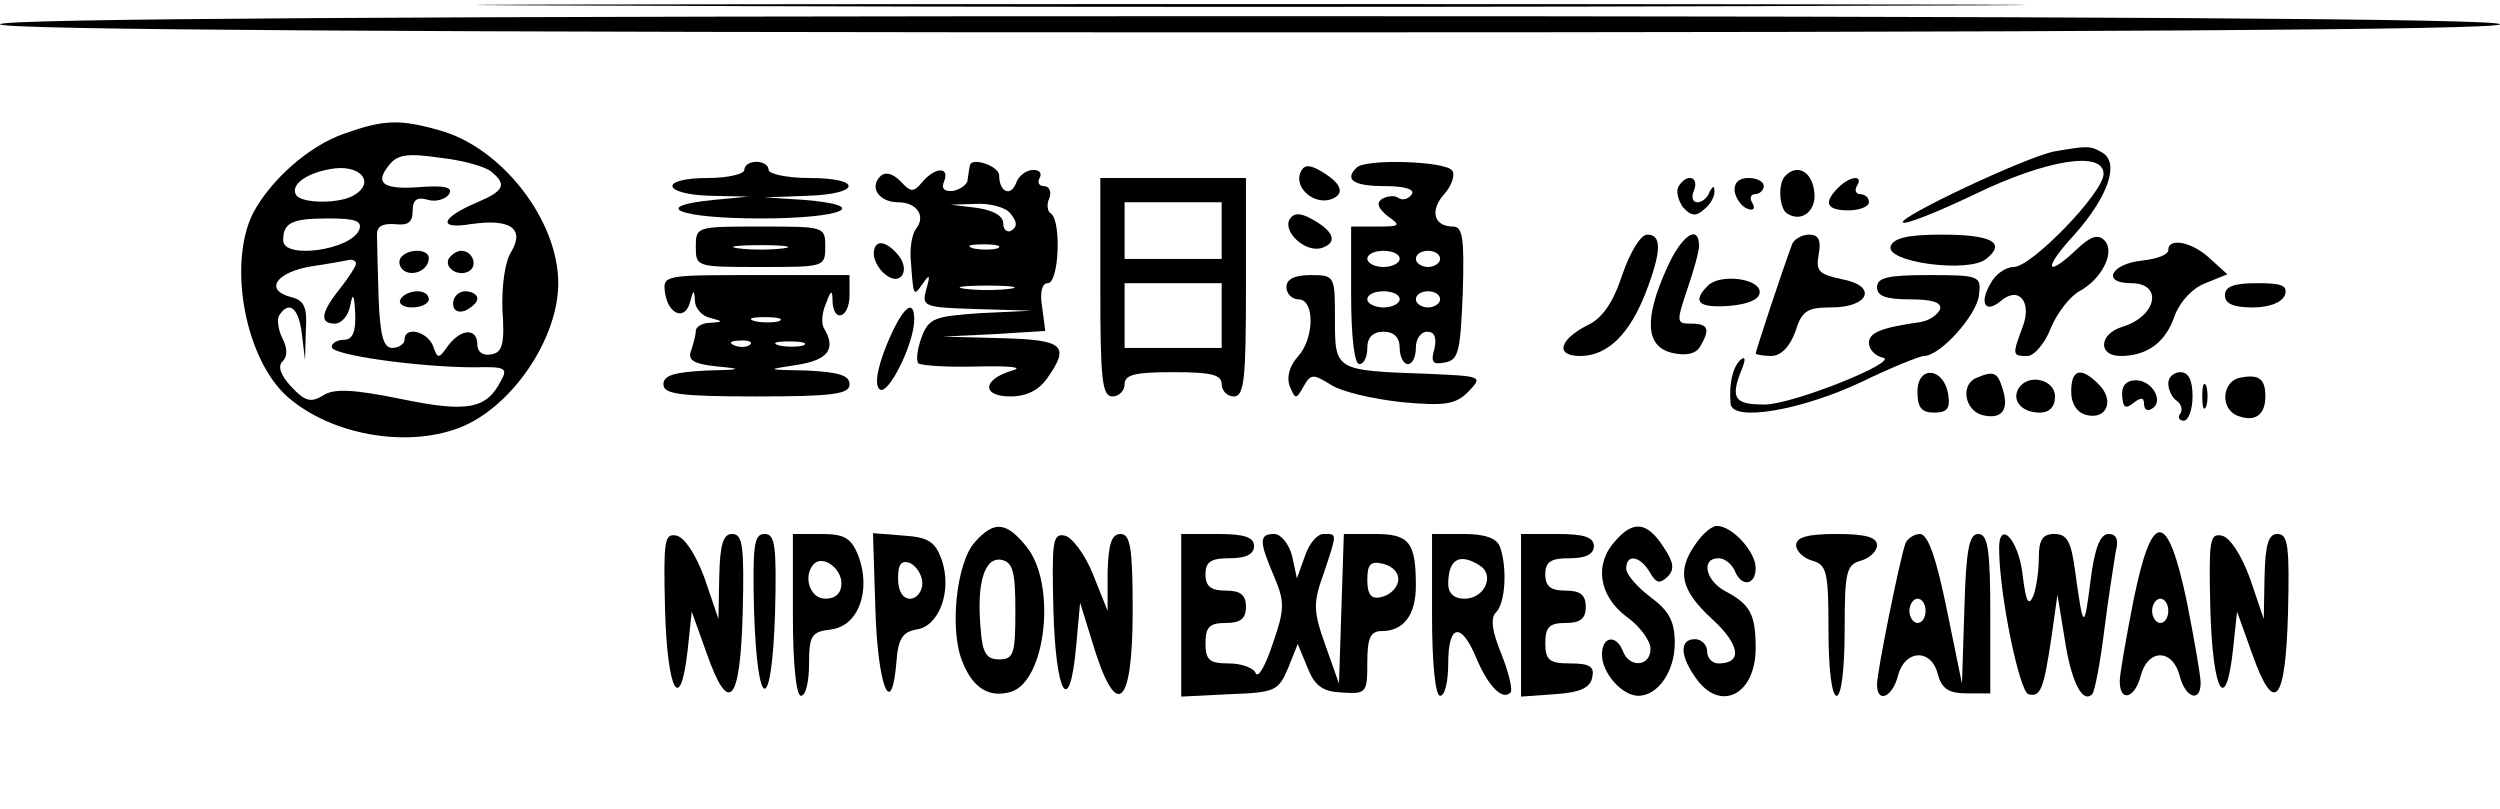 <?xml version="1.0" standalone="no"?>
<!DOCTYPE svg PUBLIC "-//W3C//DTD SVG 20010904//EN"
 "http://www.w3.org/TR/2001/REC-SVG-20010904/DTD/svg10.dtd">
<svg version="1.0" xmlns="http://www.w3.org/2000/svg"
 width="309pt" height="100pt" viewBox="0 0 309 100"
 preserveAspectRatio="xMidYMid meet">

<g transform="translate(0,100) scale(0.1,-0.1)"
fill="#000000" stroke="none">
<path d="M773 993 c428 -2 1126 -2 1550 0 425 1 75 2 -778 2 -852 0 -1200 -1
-772 -2z"/>
<path d="M0 970 c0 -7 522 -10 1545 -10 1023 0 1545 3 1545 10 0 7 -522 10
-1545 10 -1023 0 -1545 -3 -1545 -10z"/>
<path d="M426 835 c-44 -15 -91 -57 -113 -98 -32 -63 -10 -182 43 -228 53 -46
145 -63 211 -38 64 24 123 109 123 179 0 78 -70 168 -147 189 -49 14 -69 13
-117 -4z m181 -47 c20 -16 16 -24 -17 -38 -45 -19 -50 -34 -8 -27 48 7 67 -5
50 -34 -8 -12 -12 -43 -11 -72 3 -42 0 -53 -14 -55 -10 -2 -17 3 -17 12 0 21
-20 20 -36 -1 -12 -17 -13 -17 -19 0 -8 18 -35 24 -35 7 0 -5 -7 -10 -15 -10
-11 0 -15 14 -17 60 -1 33 -2 68 -2 78 -1 12 6 16 22 15 16 -2 22 2 22 16 0
14 5 18 19 14 10 -3 22 1 26 7 5 8 -4 11 -33 9 -48 -4 -60 4 -41 27 10 13 23
15 63 9 28 -3 56 -11 63 -17z m-169 -29 c-17 -11 -65 -11 -72 0 -8 13 15 29
49 33 32 3 48 -18 23 -33z m6 -43 c-10 -25 -94 -37 -94 -13 0 22 11 27 56 27
33 0 42 -3 38 -14z m-4 -42 c0 -3 -9 -17 -20 -31 -24 -30 -25 -43 -6 -43 8 0
17 10 19 23 3 16 5 13 6 -10 1 -23 -3 -33 -14 -33 -8 0 -15 -4 -15 -9 0 -10
109 -25 177 -25 38 1 41 -1 32 -17 -18 -35 -42 -39 -124 -22 -59 12 -83 13
-96 4 -15 -9 -22 -7 -39 11 -13 14 -17 25 -11 31 7 7 6 17 0 29 -5 10 -7 23
-4 28 12 19 24 10 28 -22 l4 -33 1 36 c2 30 -2 38 -19 42 -33 9 -17 31 27 38
21 3 42 7 47 8 4 0 7 -2 7 -5z"/>
<path d="M495 681 c-3 -5 -1 -12 5 -16 12 -7 30 2 30 16 0 12 -27 12 -35 0z"/>
<path d="M555 681 c-7 -12 12 -24 25 -16 11 7 4 25 -10 25 -5 0 -11 -4 -15 -9z"/>
<path d="M495 630 c-3 -5 3 -10 14 -10 12 0 21 5 21 10 0 6 -6 10 -14 10 -8 0
-18 -4 -21 -10z"/>
<path d="M560 625 c0 -9 6 -12 15 -9 8 4 15 10 15 15 0 5 -7 9 -15 9 -8 0 -15
-7 -15 -15z"/>
<path d="M2540 813 c-34 -6 -195 -82 -188 -88 3 -3 43 13 89 35 89 43 159 54
159 25 0 -23 -89 -115 -111 -115 -10 0 -23 -9 -29 -21 -14 -24 -6 -37 13 -21
22 19 39 -1 27 -32 -13 -35 -13 -36 6 -36 8 0 22 16 29 35 8 19 24 39 35 45
28 15 45 49 31 63 -8 8 -17 5 -34 -11 -39 -37 -42 -24 -3 18 41 46 56 88 35
101 -15 9 -18 9 -59 2z"/>
<path d="M920 790 c0 -5 -20 -10 -45 -10 -60 0 -58 -20 3 -22 l47 -1 -42 -4
c-82 -8 -43 -23 57 -23 102 0 139 16 53 23 l-48 3 53 2 c66 2 69 22 2 22 -27
0 -50 5 -50 10 0 6 -7 10 -15 10 -8 0 -15 -4 -15 -10z"/>
<path d="M1199 796 c-1 -3 -2 -11 -3 -18 0 -6 -9 -12 -18 -14 -11 -1 -15 3
-11 12 7 18 -11 18 -27 -1 -11 -13 -14 -13 -27 1 -10 10 -19 12 -25 6 -14 -14
-1 -32 22 -32 23 0 35 -17 22 -33 -5 -7 -8 -25 -6 -42 3 -42 3 -42 15 -25 8
12 9 10 4 -7 -6 -22 -4 -23 62 -25 l68 -2 -63 -3 c-57 -4 -64 -6 -73 -30 -5
-14 -7 -28 -4 -32 4 -3 37 -5 73 -4 41 1 58 -1 43 -5 -37 -11 -38 -32 -2 -32
20 0 35 8 45 22 29 41 21 48 -56 50 l-73 2 64 3 63 4 -4 30 c-3 18 0 29 7 29
14 0 17 77 4 86 -4 2 -6 11 -2 19 3 8 0 15 -7 15 -6 0 -8 5 -5 10 3 6 0 10 -8
10 -8 0 -18 -7 -21 -16 -7 -18 -21 -11 -21 9 0 12 -34 23 -36 13z m50 -60 c8
-10 9 -16 1 -21 -5 -3 -10 1 -10 9 0 9 -12 16 -32 19 l-33 4 31 1 c17 1 37 -4
43 -12z m-16 -43 c-7 -2 -21 -2 -30 0 -10 3 -4 5 12 5 17 0 24 -2 18 -5z m15
-50 c-16 -2 -40 -2 -55 0 -16 2 -3 4 27 4 30 0 43 -2 28 -4z"/>
<path d="M1607 786 c-7 -19 18 -40 39 -32 18 7 11 21 -16 36 -13 7 -19 6 -23
-4z"/>
<path d="M1677 793 c-16 -15 -4 -23 34 -23 25 0 38 -4 34 -10 -4 -6 -11 -8
-16 -5 -5 4 -14 3 -21 -1 -7 -5 -5 -11 7 -21 17 -12 16 -13 -13 -13 l-32 0 0
-85 c0 -50 4 -85 10 -85 6 0 10 9 10 20 0 13 7 20 20 20 13 0 20 -7 20 -20 0
-11 5 -20 10 -20 6 0 10 9 10 20 0 11 6 20 14 20 9 0 12 -7 9 -21 -5 -17 -2
-20 13 -17 17 3 19 14 22 86 2 67 0 82 -12 82 -24 0 -29 20 -11 40 9 10 14 24
10 29 -7 12 -107 15 -118 4z m53 -113 c0 -5 -9 -10 -20 -10 -11 0 -20 5 -20
10 0 6 9 10 20 10 11 0 20 -4 20 -10z m50 0 c0 -5 -7 -10 -15 -10 -8 0 -15 5
-15 10 0 6 7 10 15 10 8 0 15 -4 15 -10z m-50 -50 c0 -5 -9 -10 -20 -10 -11 0
-20 5 -20 10 0 6 9 10 20 10 11 0 20 -4 20 -10z m50 0 c0 -5 -7 -10 -15 -10
-8 0 -15 5 -15 10 0 6 7 10 15 10 8 0 15 -4 15 -10z"/>
<path d="M2207 783 c-10 -9 -8 -41 2 -47 19 -12 38 5 33 30 -4 23 -21 31 -35
17z"/>
<path d="M1360 645 c0 -113 2 -135 15 -135 8 0 15 7 15 15 0 12 13 15 60 15
47 0 60 -3 60 -15 0 -8 7 -15 15 -15 13 0 15 22 15 135 l0 135 -90 0 -90 0 0
-135z m150 70 l0 -35 -60 0 -60 0 0 35 0 35 60 0 60 0 0 -35z m0 -105 l0 -40
-60 0 -60 0 0 40 0 40 60 0 60 0 0 -40z"/>
<path d="M2075 770 c-4 -6 -1 -17 5 -26 10 -11 16 -12 26 -3 8 6 14 17 13 23
0 7 -2 6 -6 -1 -2 -7 -9 -13 -15 -13 -6 0 -8 7 -4 15 6 17 -9 21 -19 5z"/>
<path d="M2144 763 c2 -9 9 -19 16 -21 7 -3 10 0 6 7 -4 6 -2 11 3 11 6 0 11
5 11 10 0 6 -9 10 -19 10 -12 0 -18 -6 -17 -17z"/>
<path d="M2272 768 c-19 -19 -14 -28 13 -28 14 0 25 5 25 10 0 6 -5 10 -11 10
-5 0 -7 5 -4 10 9 14 -8 13 -23 -2z"/>
<path d="M1594 729 c-9 -16 21 -43 41 -35 19 7 13 21 -15 36 -13 7 -21 7 -26
-1z"/>
<path d="M860 695 c0 -25 1 -25 80 -25 79 0 80 0 80 25 0 25 -1 25 -80 25 -79
0 -80 0 -80 -25z m108 -2 c-16 -2 -40 -2 -55 0 -16 2 -3 4 27 4 30 0 43 -2 28
-4z"/>
<path d="M2005 660 c-11 -34 -25 -54 -43 -62 -35 -18 -40 -38 -9 -38 34 0 61
27 81 78 20 52 20 72 2 72 -8 0 -21 -21 -31 -50z"/>
<path d="M2060 668 c-28 -62 -26 -96 6 -104 17 -4 29 -2 35 7 13 22 11 29 -11
29 -18 0 -18 2 -5 41 8 23 15 48 15 55 0 28 -22 13 -40 -28z"/>
<path d="M2215 698 c-12 -32 -45 -132 -45 -135 0 -1 9 -3 19 -3 12 0 23 11 30
30 8 26 15 30 44 30 48 0 58 27 13 35 -28 6 -32 10 -28 31 3 17 0 24 -12 24
-9 0 -19 -6 -21 -12z"/>
<path d="M2337 696 c-8 -20 96 -34 118 -16 25 20 7 30 -55 30 -41 0 -59 -4
-63 -14z"/>
<path d="M1080 686 c0 -7 6 -19 14 -25 19 -16 32 5 16 24 -16 19 -30 19 -30 1z"/>
<path d="M2680 691 c0 -6 -14 -11 -32 -13 -39 -4 -51 -28 -14 -28 40 0 32 -41
-11 -54 -29 -9 -30 -36 -2 -36 33 0 56 17 67 50 7 18 22 34 38 40 l27 11 -21
19 c-22 21 -52 27 -52 11z"/>
<path d="M822 638 c4 -27 25 -35 31 -11 4 15 5 16 6 1 0 -9 9 -19 19 -21 16
-4 16 -5 0 -6 -10 0 -18 -5 -18 -10 0 -5 -3 -16 -6 -25 -4 -11 3 -16 33 -19
32 -3 30 -4 -14 -5 -40 -2 -53 -6 -53 -17 0 -12 19 -15 115 -15 96 0 115 3
115 15 0 11 -13 15 -52 17 -52 1 -52 1 -13 7 39 6 49 20 33 46 -3 6 -2 19 3
30 6 17 8 17 8 3 1 -28 21 -21 21 7 l0 25 -116 0 c-113 0 -115 0 -112 -22z
m141 -35 c-7 -2 -21 -2 -30 0 -10 3 -4 5 12 5 17 0 24 -2 18 -5z m-36 -29 c-3
-3 -12 -4 -19 -1 -8 3 -5 6 6 6 11 1 17 -2 13 -5z m66 -1 c-7 -2 -21 -2 -30 0
-10 3 -4 5 12 5 17 0 24 -2 18 -5z"/>
<path d="M1590 645 c0 -8 7 -15 15 -15 20 0 20 -48 -1 -71 -10 -11 -14 -25
-10 -36 7 -17 8 -17 17 -1 9 16 12 16 33 3 13 -9 52 -18 88 -22 54 -5 67 -3
83 13 18 19 17 19 -51 22 -114 4 -114 4 -114 67 0 54 0 55 -30 55 -20 0 -30
-5 -30 -15z"/>
<path d="M2111 647 c-20 -20 -12 -28 27 -25 23 2 37 8 37 17 0 17 -49 23 -64
8z"/>
<path d="M2320 645 c0 -11 11 -15 41 -15 28 0 39 -4 37 -12 -3 -7 -13 -14 -24
-16 -49 -7 -64 -13 -64 -26 0 -8 8 -16 17 -18 23 -4 -111 -58 -146 -58 -36 0
-42 7 -30 39 7 16 7 22 0 16 -10 -10 -14 -30 -12 -54 2 -23 88 -8 162 27 37
18 72 32 77 32 20 0 65 50 68 75 3 24 1 25 -62 25 -50 0 -64 -3 -64 -15z"/>
<path d="M2750 635 c0 -10 10 -15 34 -15 21 0 36 6 40 15 4 12 -3 15 -34 15
-29 0 -40 -4 -40 -15z"/>
<path d="M1096 574 c-12 -30 -15 -49 -9 -55 10 -10 43 56 43 86 0 28 -15 15
-34 -31z"/>
<path d="M2370 516 c0 -20 5 -26 21 -26 15 0 20 5 17 22 -5 34 -38 37 -38 4z"/>
<path d="M2443 533 c-20 -8 -15 -40 7 -46 24 -6 34 6 25 33 -6 20 -11 22 -32
13z"/>
<path d="M2560 516 c0 -15 7 -26 19 -29 25 -6 35 18 15 38 -22 22 -34 19 -34
-9z"/>
<path d="M2680 526 c0 -8 5 -18 10 -21 6 -4 8 -11 5 -16 -4 -5 -1 -9 4 -9 6 0
11 14 11 30 0 20 -5 30 -15 30 -8 0 -15 -6 -15 -14z"/>
<path d="M2768 533 c-22 -5 -24 -39 -2 -47 21 -8 34 1 34 24 0 22 -8 28 -32
23z"/>
<path d="M2495 520 c-9 -15 4 -30 26 -30 12 0 19 7 19 20 0 21 -33 29 -45 10z"/>
<path d="M2623 511 c1 -15 4 -17 14 -9 9 7 13 7 13 -1 0 -7 4 -10 10 -6 15 9
0 35 -20 35 -12 0 -18 -7 -17 -19z"/>
<path d="M2722 510 c0 -14 2 -19 5 -12 2 6 2 18 0 25 -3 6 -5 1 -5 -13z"/>
<path d="M1205 330 c-23 -25 -32 -110 -15 -149 13 -32 33 -44 60 -36 43 14 56
133 19 179 -25 31 -40 33 -64 6z m50 -85 c0 -53 -2 -60 -20 -60 -16 0 -21 8
-23 39 -5 56 5 88 26 84 14 -3 17 -15 17 -63z"/>
<path d="M1997 332 c-27 -29 -21 -68 13 -94 17 -12 30 -30 30 -40 0 -22 -26
-24 -34 -3 -8 21 -26 19 -26 -4 0 -23 25 -51 45 -51 24 0 45 30 45 65 0 27 -7
40 -30 57 -16 12 -30 28 -30 35 0 19 17 16 29 -4 8 -14 12 -15 22 -6 9 9 8 18
-5 37 -20 31 -37 33 -59 8z"/>
<path d="M2096 328 c-24 -34 -19 -57 20 -93 35 -32 38 -55 8 -55 -8 0 -14 7
-14 15 0 8 -7 15 -15 15 -19 0 -19 -20 1 -48 30 -43 74 -21 74 37 0 42 -7 54
-37 70 -25 13 -31 41 -9 41 8 0 16 -7 20 -15 8 -21 26 -19 26 3 0 20 -29 52
-48 52 -6 0 -18 -10 -26 -22z"/>
<path d="M822 246 c3 -102 19 -130 28 -49 l5 47 19 -53 c27 -76 41 -60 44 52
2 82 0 97 -13 97 -11 0 -15 -12 -16 -52 l-1 -53 -17 50 c-11 30 -25 51 -35 53
-15 3 -16 -6 -14 -92z"/>
<path d="M932 245 c4 -127 22 -129 26 -2 2 83 0 97 -13 97 -13 0 -15 -14 -13
-95z"/>
<path d="M980 240 c0 -60 4 -100 10 -100 6 0 10 18 10 39 0 36 3 40 27 43 34
4 50 48 34 91 -9 22 -17 27 -46 27 l-35 0 0 -100z m60 39 c0 -12 -7 -19 -20
-19 -19 0 -28 28 -14 43 11 11 34 -5 34 -24z"/>
<path d="M1082 246 c3 -95 20 -137 26 -64 2 29 8 37 25 40 28 4 44 48 31 86
-8 22 -16 28 -47 30 l-38 3 3 -95z m58 33 c0 -10 -7 -19 -15 -19 -9 0 -15 9
-15 25 0 18 4 23 15 19 8 -4 15 -15 15 -25z"/>
<path d="M1302 246 c3 -106 20 -133 28 -46 l5 55 14 -45 c30 -102 51 -88 51
36 0 77 -3 94 -15 94 -11 0 -15 -12 -16 -47 l0 -48 -18 45 c-10 25 -26 46 -35
48 -15 3 -16 -7 -14 -92z"/>
<path d="M1460 240 l0 -101 60 3 c56 2 60 4 72 32 l12 30 12 -29 c9 -23 19
-30 43 -31 30 -2 31 0 31 37 0 31 4 39 18 39 27 0 42 20 42 56 0 54 -8 64 -51
64 l-38 0 -3 -92 -3 -93 -17 48 c-15 42 -15 52 -2 88 17 51 17 49 0 49 -8 0
-18 -12 -23 -27 l-10 -28 -6 28 c-4 15 -14 27 -22 27 -19 0 -19 -9 0 -53 13
-31 13 -40 -2 -83 -9 -27 -18 -43 -21 -36 -2 6 -17 12 -33 12 -24 0 -29 4 -29
25 0 20 5 25 25 25 18 0 25 5 25 20 0 15 -7 20 -25 20 -18 0 -25 5 -25 20 0
16 7 20 30 20 20 0 30 5 30 15 0 11 -12 15 -45 15 l-45 0 0 -100z m268 41 c-2
-9 -11 -17 -21 -19 -12 -3 -17 3 -17 21 0 20 4 24 20 20 12 -3 20 -12 18 -22z"/>
<path d="M1770 240 c0 -60 4 -100 10 -100 6 0 10 18 10 40 0 49 16 52 35 6 15
-35 32 -52 42 -42 3 3 -2 24 -11 47 -12 29 -14 45 -7 52 12 12 14 56 5 81 -4
11 -19 16 -45 16 l-39 0 0 -100z m59 61 c19 -12 6 -41 -19 -41 -13 0 -20 7
-20 18 0 31 14 39 39 23z"/>
<path d="M1880 239 l0 -100 42 3 c31 2 44 8 46 21 3 13 -3 17 -27 17 -26 0
-31 4 -31 25 0 20 5 25 25 25 18 0 25 5 25 20 0 15 -7 20 -25 20 -18 0 -25 5
-25 20 0 16 7 20 30 20 20 0 30 5 30 15 0 11 -12 15 -45 15 l-45 0 0 -101z"/>
<path d="M2220 326 c0 -7 9 -16 20 -19 18 -5 20 -14 20 -86 0 -47 4 -81 10
-81 6 0 10 34 10 81 0 72 2 81 20 86 11 3 20 12 20 19 0 10 -14 14 -50 14 -36
0 -50 -4 -50 -14z"/>
<path d="M2355 328 c-7 -20 -35 -158 -35 -174 0 -24 19 -16 26 11 8 32 41 34
49 2 5 -18 13 -24 36 -24 l29 0 0 99 c0 79 -3 98 -15 98 -11 0 -15 -19 -17
-92 l-3 -93 -19 93 c-13 63 -23 92 -33 92 -7 0 -16 -6 -18 -12z m25 -83 c0 -8
-4 -15 -10 -15 -5 0 -10 7 -10 15 0 8 5 15 10 15 6 0 10 -7 10 -15z"/>
<path d="M2471 318 c1 -57 25 -172 36 -176 15 -4 19 5 29 73 l7 50 9 -55 c8
-53 22 -80 34 -68 3 3 10 39 15 80 5 40 12 83 14 96 4 15 1 22 -9 22 -10 0
-17 -17 -22 -57 -8 -63 -9 -62 -19 10 -5 38 -10 47 -26 47 -14 0 -19 -7 -19
-29 0 -16 -3 -38 -7 -48 -6 -13 -9 -6 -13 26 -5 46 -31 71 -29 29z"/>
<path d="M2637 258 c-9 -46 -17 -91 -17 -100 0 -27 19 -21 26 7 4 15 13 25 24
25 11 0 20 -10 24 -25 7 -28 26 -34 26 -9 0 9 -8 54 -17 100 -24 114 -43 115
-66 2z m43 -13 c0 -8 -4 -15 -10 -15 -5 0 -10 7 -10 15 0 8 5 15 10 15 6 0 10
-7 10 -15z"/>
<path d="M2732 246 c3 -102 19 -130 28 -49 l5 47 19 -53 c27 -76 41 -60 44 52
2 82 0 97 -13 97 -11 0 -15 -12 -16 -52 l-1 -53 -17 50 c-11 30 -25 51 -35 53
-15 3 -16 -6 -14 -92z"/>
</g>
</svg>
